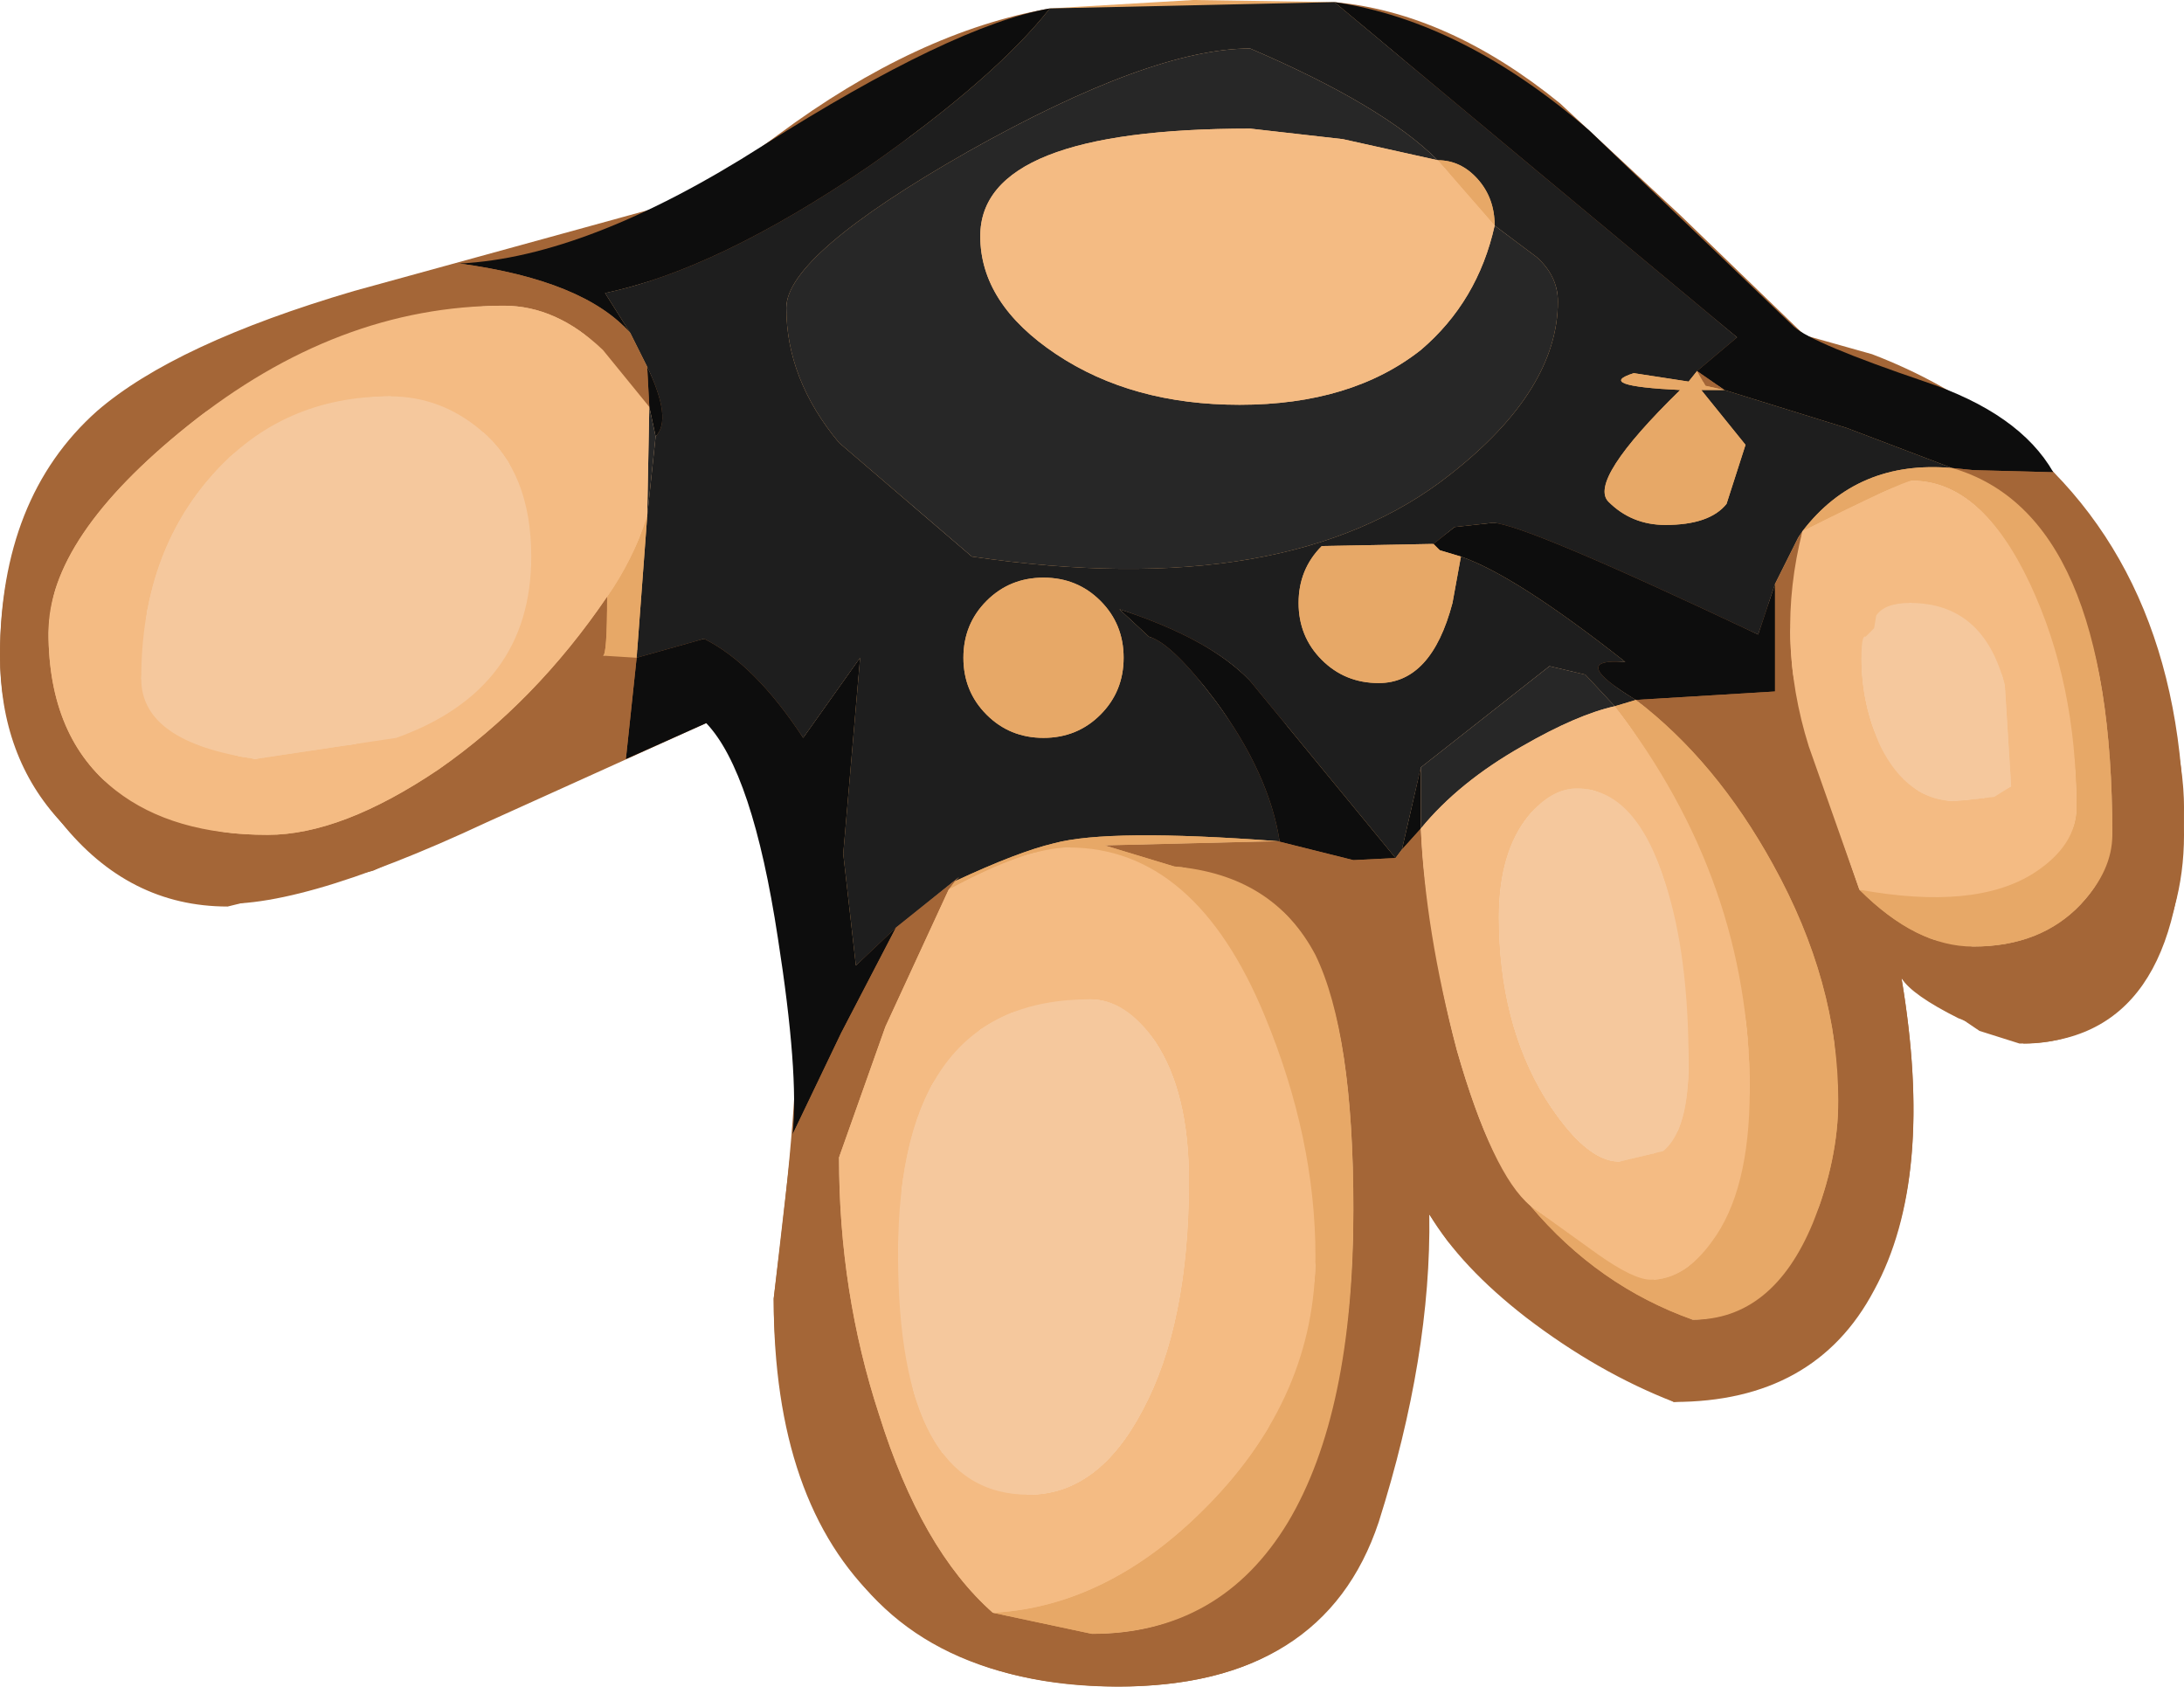 <?xml version="1.0" encoding="UTF-8" standalone="no"?>
<svg xmlns:ffdec="https://www.free-decompiler.com/flash" xmlns:xlink="http://www.w3.org/1999/xlink" ffdec:objectType="shape" height="40.0px" width="51.8px" xmlns="http://www.w3.org/2000/svg">
  <g transform="matrix(1.0, 0.0, 0.0, 1.0, 27.6, 3.15)">
    <path d="M16.5 17.95 Q17.15 18.8 18.05 19.1 L19.2 19.3 Q20.85 19.3 21.75 18.3 22.5 17.5 22.5 16.4 22.5 9.8 19.1 8.15 15.7 6.5 14.15 6.25 L12.55 5.85 Q12.8 5.2 13.6 4.85 L10.05 2.0 4.2 -3.0 4.05 -3.1 Q6.75 -2.85 9.4 -0.7 L12.25 1.95 15.2 4.8 16.8 5.25 Q18.5 5.9 19.85 6.95 24.2 10.2 24.2 16.65 24.2 18.45 23.3 19.9 22.25 21.6 20.4 21.6 L18.85 21.0 Q17.75 20.45 17.5 20.05 19.05 29.35 12.1 30.1 10.3 29.4 8.6 28.1 7.05 26.9 6.3 25.65 6.35 29.0 5.1 32.95 3.8 36.85 -1.1 36.85 -6.05 36.8 -7.9 33.3 -9.25 30.7 -9.25 27.65 -8.6 22.5 -8.75 21.05 -9.1 17.6 -9.7 15.7 -10.35 13.8 -10.85 14.0 L-16.05 16.35 Q-20.75 18.55 -22.75 18.25 -24.75 17.9 -26.15 16.35 -27.6 14.8 -27.6 12.4 -27.6 8.65 -25.3 6.6 -23.45 5.0 -19.2 3.75 L-11.2 1.55 -9.15 0.05 Q-5.85 -2.4 -2.7 -2.95 L-5.1 -0.75 -7.3 1.25 -8.65 2.4 -10.0 2.95 -13.25 3.8 -12.25 5.55 Q-11.55 6.9 -12.05 7.2 -11.9 6.75 -12.55 6.15 L-13.5 5.0 Q-14.4 4.1 -15.65 4.1 -18.3 4.1 -22.25 6.35 -26.25 8.55 -26.45 11.85 -26.65 15.1 -23.55 16.25 -20.45 17.35 -17.7 15.6 -15.0 13.85 -13.2 11.05 L-13.2 11.0 -13.3 12.4 -10.9 12.0 Q-9.85 11.7 -8.55 14.35 L-7.2 12.45 -7.55 15.95 Q-7.75 18.25 -7.3 19.75 L-6.7 19.1 -4.85 17.65 -5.1 17.95 Q-6.0 18.9 -6.85 21.2 L-7.7 24.3 Q-7.7 29.4 -6.7 31.95 -5.8 34.25 -4.05 35.1 -3.05 35.6 -1.7 35.6 0.3 35.6 1.7 34.4 4.5 32.0 4.5 25.35 4.5 20.15 2.9 18.55 2.15 17.8 -1.4 16.9 L2.75 16.8 Q1.9 14.1 0.85 13.0 L-1.05 11.3 Q1.6 12.05 2.85 13.95 4.0 15.85 5.6 17.3 L6.1 15.0 6.1 15.05 Q5.95 16.75 6.55 19.95 7.3 23.95 8.7 25.45 10.45 28.15 12.55 28.15 13.75 28.15 14.9 26.55 16.0 25.0 16.0 23.6 16.0 18.3 13.55 15.4 12.6 14.25 9.6 12.45 L10.95 12.55 Q7.7 9.5 6.1 9.95 L6.2 9.85 6.85 9.4 7.8 9.25 Q9.1 9.25 14.1 11.9 L14.25 11.35 15.15 9.45 15.15 9.4 15.15 9.45 14.8 12.35 15.4 14.7 16.5 17.95" fill="#a46637" fill-rule="evenodd" stroke="none"/>
    <path d="M4.05 -3.1 L4.2 -3.0 10.05 2.0 13.6 4.85 Q12.8 5.2 12.55 5.85 L14.15 6.25 Q15.7 6.5 19.1 8.15 22.5 9.8 22.5 16.4 22.5 17.5 21.75 18.3 20.85 19.3 19.2 19.3 L18.05 19.1 Q17.15 18.8 16.5 17.95 L20.0 17.7 Q21.65 17.1 21.65 16.0 21.65 13.85 20.8 11.45 19.65 8.25 17.75 8.25 L16.6 8.7 Q15.55 9.2 15.15 9.45 L15.15 9.4 15.15 9.45 14.25 11.35 14.1 11.9 Q9.1 9.25 7.8 9.25 L6.85 9.4 6.2 9.85 6.1 9.95 Q7.7 9.5 10.95 12.55 L9.6 12.45 Q12.6 14.25 13.55 15.4 16.0 18.3 16.0 23.6 16.0 25.0 14.9 26.55 13.75 28.15 12.55 28.15 10.45 28.15 8.7 25.45 L10.25 26.5 11.65 27.2 Q12.65 27.2 13.3 25.5 13.9 24.0 13.9 22.3 13.9 19.9 12.3 16.35 10.6 12.65 9.15 12.65 L7.6 13.7 6.1 15.05 6.1 15.0 5.6 17.3 Q4.0 15.85 2.85 13.95 1.6 12.05 -1.05 11.3 L0.85 13.0 Q1.9 14.1 2.75 16.8 L-1.4 16.9 Q2.15 17.8 2.9 18.55 4.5 20.15 4.5 25.35 4.5 32.0 1.7 34.4 0.3 35.6 -1.7 35.6 -3.05 35.6 -4.05 35.1 L-3.45 35.15 -1.2 34.7 0.85 33.5 Q1.85 32.55 2.8 29.85 3.6 27.6 3.6 26.9 L3.15 23.9 2.65 21.75 1.85 19.85 0.7 18.35 Q-1.0 17.4 -1.7 17.15 L-2.25 16.95 Q-4.0 17.15 -5.1 17.95 L-4.85 17.65 -6.7 19.1 -7.3 19.75 Q-7.75 18.25 -7.55 15.95 L-7.2 12.45 -8.55 14.35 Q-9.85 11.7 -10.9 12.0 L-13.3 12.4 -13.2 11.0 Q-12.05 9.5 -12.05 7.2 -11.55 6.9 -12.25 5.55 L-13.25 3.8 -10.0 2.95 -8.65 2.4 -7.3 1.25 -5.1 -0.75 -2.7 -2.95 0.7 -3.15 4.05 -3.1 M6.35 0.5 Q4.4 -1.75 2.05 -2.0 -0.35 -2.3 -4.65 0.45 -8.95 3.25 -8.95 4.15 -8.95 4.8 -7.05 7.4 -5.15 10.05 -4.55 10.05 L0.75 10.0 Q4.0 10.0 6.7 7.95 9.35 5.95 9.35 3.7 L6.35 0.5" fill="#e7a867" fill-rule="evenodd" stroke="none"/>
    <path d="M-12.05 7.2 Q-12.05 9.5 -13.2 11.0 L-13.2 11.05 Q-15.0 13.85 -17.7 15.6 -20.45 17.35 -23.55 16.25 -26.65 15.1 -26.45 11.85 -26.25 8.55 -22.25 6.35 -18.3 4.1 -15.65 4.1 -14.4 4.1 -13.5 5.0 L-12.55 6.15 Q-11.9 6.75 -12.05 7.2 M-5.1 17.95 Q-4.0 17.15 -2.25 16.95 L-1.7 17.15 Q-1.0 17.4 0.7 18.35 L1.85 19.85 2.65 21.75 3.15 23.9 3.6 26.9 Q3.6 27.6 2.8 29.85 1.85 32.55 0.85 33.5 L-1.2 34.7 -3.45 35.15 -4.05 35.1 Q-5.8 34.25 -6.7 31.95 -7.7 29.4 -7.7 24.3 L-6.85 21.2 Q-6.0 18.9 -5.1 17.95 M6.1 15.05 L7.6 13.7 9.15 12.65 Q10.6 12.65 12.3 16.35 13.9 19.9 13.9 22.3 13.9 24.0 13.3 25.5 12.65 27.2 11.65 27.2 L10.25 26.5 8.7 25.45 Q7.3 23.95 6.55 19.95 5.95 16.75 6.1 15.05 M15.15 9.45 Q15.55 9.2 16.6 8.7 L17.75 8.25 Q19.65 8.25 20.8 11.45 21.65 13.85 21.65 16.0 21.65 17.1 20.0 17.7 L16.5 17.95 15.4 14.7 14.8 12.35 15.15 9.45 M6.35 0.5 L9.35 3.7 Q9.35 5.95 6.7 7.95 4.0 10.0 0.75 10.0 L-4.55 10.05 Q-5.15 10.05 -7.05 7.4 -8.95 4.8 -8.95 4.15 -8.95 3.25 -4.65 0.45 -0.35 -2.3 2.05 -2.0 4.4 -1.75 6.35 0.5 M9.05 22.9 Q10.0 24.4 10.8 24.4 11.6 24.4 12.05 23.85 12.45 23.4 12.45 22.8 12.45 16.4 10.2 15.6 9.35 15.3 8.65 16.2 7.95 17.1 7.95 18.6 7.95 21.1 9.05 22.9 M17.35 15.05 Q18.0 15.85 18.5 15.85 L19.4 15.8 20.1 15.5 20.2 14.3 Q20.2 12.05 17.7 11.15 L16.55 12.45 Q16.55 14.0 17.35 15.05 M-5.25 22.25 Q-6.15 23.4 -6.15 24.1 L-6.3 26.6 -6.1 28.85 Q-5.85 30.7 -5.4 31.2 L-4.35 31.9 -3.2 32.3 Q-1.55 32.3 -0.5 30.3 0.6 28.25 0.6 24.85 0.6 22.75 -0.2 21.55 -0.85 20.55 -1.75 20.55 L-2.95 20.7 -4.1 21.0 -5.25 22.25 M-16.7 7.0 L-17.1 6.7 -17.5 6.4 -18.35 6.25 Q-19.6 6.25 -21.45 7.25 -24.1 8.7 -24.1 11.2 L-24.25 12.95 -23.35 14.1 Q-22.15 14.85 -21.5 14.85 L-19.85 14.65 -18.15 14.25 -16.35 12.55 Q-15.0 11.0 -15.0 10.05 L-15.3 8.45 Q-15.65 7.4 -15.95 7.15 L-16.7 7.0" fill="#f4bb83" fill-rule="evenodd" stroke="none"/>
    <path d="M9.05 22.9 Q7.95 21.1 7.95 18.6 7.95 17.1 8.65 16.2 9.35 15.3 10.2 15.6 12.45 16.4 12.45 22.8 12.45 23.4 12.05 23.85 11.6 24.4 10.8 24.4 10.0 24.4 9.05 22.9 M17.35 15.05 Q16.55 14.0 16.55 12.45 L17.7 11.15 Q20.2 12.05 20.2 14.3 L20.1 15.5 19.4 15.8 18.5 15.85 Q18.0 15.85 17.35 15.05 M-16.7 7.0 L-15.95 7.15 Q-15.65 7.4 -15.3 8.45 L-15.0 10.05 Q-15.0 11.0 -16.35 12.55 L-18.15 14.25 -19.85 14.65 -21.5 14.85 Q-22.15 14.85 -23.35 14.1 L-24.25 12.95 -24.1 11.2 Q-24.1 8.7 -21.45 7.25 -19.6 6.25 -18.35 6.25 L-17.5 6.4 -17.1 6.7 -16.7 7.0 M-5.25 22.25 L-4.1 21.0 -2.95 20.7 -1.75 20.55 Q-0.85 20.55 -0.2 21.55 0.6 22.75 0.6 24.85 0.6 28.25 -0.5 30.3 -1.55 32.3 -3.2 32.3 L-4.35 31.9 -5.4 31.2 Q-5.85 30.7 -6.1 28.85 L-6.3 26.6 -6.15 24.1 Q-6.15 23.4 -5.25 22.25" fill="#f5c89d" fill-rule="evenodd" stroke="none"/>
    <path d="M-2.7 -2.95 L4.05 -3.1 8.85 0.9 13.6 4.85 12.65 5.65 12.45 5.9 11.15 5.7 Q10.2 6.0 12.25 6.1 10.05 8.25 10.55 8.75 11.1 9.3 11.9 9.3 12.95 9.3 13.35 8.8 L13.8 7.4 12.75 6.1 13.3 6.1 16.2 7.0 18.7 7.95 Q16.45 7.75 15.15 9.45 L15.05 9.6 14.5 10.7 14.1 11.9 Q8.5 9.25 7.8 9.25 L6.9 9.35 6.4 9.75 3.75 9.8 Q3.2 10.35 3.2 11.15 3.2 11.95 3.75 12.5 4.3 13.05 5.1 13.05 6.35 13.05 6.85 11.15 L7.05 10.05 Q8.35 10.5 10.95 12.55 9.55 12.45 11.2 13.45 L10.7 13.6 10.0 12.85 9.15 12.65 6.1 15.05 5.65 17.0 5.5 17.2 2.05 13.0 Q1.1 12.0 -1.05 11.3 L-0.35 11.95 Q0.2 12.1 1.25 13.5 2.5 15.2 2.75 16.8 L2.7 16.8 Q-1.3 16.5 -2.6 16.85 -3.45 17.05 -4.95 17.75 L-4.85 17.65 -6.35 18.85 -7.3 19.75 -7.6 17.1 -7.2 12.45 -8.55 14.35 Q-9.7 12.6 -10.9 12.0 L-12.5 12.45 -12.25 9.1 -12.05 7.2 Q-11.65 6.8 -12.25 5.55 L-12.65 4.75 -13.25 3.8 Q-10.6 3.25 -7.0 0.8 -4.0 -1.3 -2.7 -2.95 M6.5 0.65 Q5.2 -0.65 2.05 -2.0 -0.3 -2.0 -4.65 0.45 -8.95 2.9 -8.95 4.15 -8.95 5.85 -7.7 7.35 L-4.55 10.05 Q2.95 11.15 6.8 8.1 9.35 6.1 9.35 4.0 9.35 3.4 8.85 2.95 L7.85 2.2 Q7.85 1.55 7.45 1.1 7.05 0.65 6.5 0.65 M-2.85 10.55 Q-3.65 10.55 -4.2 11.1 -4.75 11.65 -4.75 12.45 -4.75 13.25 -4.2 13.8 -3.65 14.35 -2.85 14.35 -2.05 14.35 -1.5 13.8 -0.95 13.25 -0.95 12.45 -0.95 11.65 -1.5 11.1 -2.05 10.55 -2.85 10.55" fill="#1e1e1e" fill-rule="evenodd" stroke="none"/>
    <path d="M4.05 -3.1 Q7.1 -2.65 10.1 -0.05 L14.95 4.6 Q15.4 5.0 18.05 5.9 20.3 6.65 21.1 8.05 L19.2 8.0 18.7 7.95 16.2 7.0 13.3 6.1 12.65 5.65 13.6 4.85 8.85 0.9 4.05 -3.1 M-8.8 23.75 Q-8.65 22.3 -9.15 19.1 -9.75 15.15 -10.85 14.0 L-12.75 14.85 -12.75 14.8 -12.5 12.45 -10.9 12.0 Q-9.7 12.6 -8.55 14.35 L-7.2 12.45 -7.6 17.1 -7.3 19.75 -6.35 18.85 -7.65 21.35 -8.8 23.75 M-16.7 3.1 Q-13.65 2.95 -9.5 0.3 -5.0 -2.55 -2.7 -2.95 -4.0 -1.3 -7.0 0.8 -10.6 3.25 -13.25 3.8 L-12.65 4.75 Q-13.75 3.5 -16.7 3.1 M14.5 10.7 L14.5 13.25 11.2 13.45 Q9.55 12.45 10.95 12.55 8.35 10.5 7.05 10.05 L6.55 9.9 6.4 9.75 6.9 9.35 7.8 9.25 Q8.5 9.25 14.1 11.9 L14.5 10.7 M6.1 16.5 L5.65 17.0 6.1 15.05 6.1 16.5 M5.5 17.2 L4.5 17.25 2.7 16.8 2.75 16.8 Q2.5 15.2 1.25 13.5 0.2 12.1 -0.35 11.95 L-1.05 11.3 Q1.1 12.0 2.05 13.0 L5.5 17.2 M-12.25 5.55 Q-11.65 6.8 -12.05 7.2 L-12.2 6.5 -12.25 5.55" fill="#0d0d0d" fill-rule="evenodd" stroke="none"/>
    <path d="M6.5 0.65 L4.25 0.15 2.05 -0.1 Q-4.35 -0.1 -4.35 2.45 -4.35 4.05 -2.55 5.25 -0.75 6.45 1.8 6.45 4.45 6.45 6.1 5.15 7.45 4.0 7.85 2.2 L8.85 2.95 Q9.35 3.4 9.35 4.0 9.35 6.1 6.8 8.1 2.95 11.15 -4.55 10.05 L-7.7 7.35 Q-8.95 5.85 -8.95 4.15 -8.95 2.9 -4.65 0.45 -0.3 -2.0 2.05 -2.0 5.2 -0.65 6.5 0.65 M6.1 15.05 L9.15 12.65 10.0 12.85 10.7 13.6 Q9.8 13.8 8.5 14.55 7.0 15.4 6.1 16.5 L6.1 15.05 M-12.05 7.2 L-12.25 9.1 -12.2 6.5 -12.05 7.2" fill="#272727" fill-rule="evenodd" stroke="none"/>
    <path d="M21.1 8.05 Q22.15 9.25 23.1 11.65 24.2 14.25 24.2 16.0 24.2 21.6 20.3 21.6 L19.35 21.3 17.5 20.05 Q18.3 24.8 16.85 27.45 15.45 30.1 12.1 30.1 8.2 27.75 6.75 26.3 L6.3 25.65 Q5.6 32.35 4.2 34.55 2.7 36.85 -1.1 36.85 -4.65 36.85 -6.75 34.85 -9.25 32.5 -9.25 27.65 L-8.8 23.75 -7.65 21.35 -6.35 18.85 -4.85 17.65 -4.95 17.75 -5.1 17.95 -6.6 21.2 -7.7 24.3 Q-7.7 27.5 -6.75 30.4 -5.75 33.6 -4.05 35.1 L-1.7 35.6 Q1.35 35.6 2.95 32.95 4.5 30.35 4.5 25.55 4.5 21.35 3.6 19.5 2.6 17.6 0.25 17.4 L-1.4 16.9 2.7 16.8 4.5 17.25 5.5 17.2 5.65 17.0 6.1 16.5 Q6.2 18.9 6.95 21.75 7.8 24.7 8.7 25.45 10.3 27.35 12.55 28.15 14.45 28.15 15.4 25.85 16.0 24.35 16.0 22.95 16.0 20.15 14.45 17.35 13.1 14.9 11.2 13.45 L14.5 13.25 14.5 10.7 15.05 9.6 15.15 9.45 Q14.5 12.0 15.3 14.55 L16.5 17.95 Q17.85 19.3 19.2 19.3 20.8 19.3 21.75 18.3 22.5 17.5 22.5 16.65 22.5 9.05 18.7 7.95 L19.2 8.0 21.1 8.05 M-12.75 14.8 L-18.75 17.5 -22.2 18.35 Q-24.55 18.35 -26.15 16.35 -27.6 14.6 -27.6 12.4 -27.6 8.35 -24.65 6.3 -22.8 5.0 -16.7 3.1 -13.75 3.5 -12.65 4.75 L-12.25 5.55 -12.2 6.5 -13.3 5.15 Q-14.4 4.1 -15.65 4.1 -19.6 4.1 -23.15 6.95 -26.45 9.6 -26.45 11.85 -26.45 14.35 -24.85 15.6 -23.5 16.65 -21.25 16.65 -19.5 16.65 -17.2 15.1 -14.9 13.5 -13.2 11.0 -13.2 12.4 -13.3 12.4 L-12.5 12.45 -12.75 14.8 M12.65 5.65 L13.3 6.1 12.85 6.0 12.65 5.65" fill="#a46637" fill-rule="evenodd" stroke="none"/>
    <path d="M18.7 7.95 Q22.5 9.05 22.5 16.65 22.5 17.5 21.75 18.3 20.8 19.3 19.2 19.3 17.85 19.3 16.5 17.95 19.25 18.45 20.65 17.55 21.65 16.9 21.65 16.0 21.65 13.05 20.55 10.7 19.4 8.25 17.75 8.25 17.55 8.25 15.15 9.45 16.45 7.75 18.7 7.95 M11.2 13.45 Q13.1 14.9 14.45 17.35 16.0 20.15 16.0 22.95 16.0 24.35 15.4 25.85 14.45 28.15 12.55 28.15 10.3 27.35 8.7 25.45 L10.3 26.6 Q11.15 27.2 11.55 27.2 12.35 27.2 13.0 26.3 13.9 25.1 13.9 22.7 13.9 17.75 10.7 13.6 L11.2 13.45 M2.7 16.8 L-1.4 16.9 0.25 17.4 Q2.6 17.6 3.6 19.5 4.5 21.35 4.5 25.55 4.5 30.35 2.95 32.95 1.35 35.6 -1.7 35.6 L-4.05 35.1 Q-1.3 34.95 1.05 32.55 3.6 29.95 3.6 26.65 3.6 23.85 2.4 20.95 0.75 16.95 -2.25 16.95 -3.25 16.95 -5.1 17.95 L-4.95 17.75 Q-3.45 17.05 -2.6 16.85 -1.3 16.5 2.7 16.8 M13.3 6.1 L12.75 6.1 13.8 7.4 13.35 8.8 Q12.95 9.3 11.9 9.3 11.1 9.3 10.55 8.75 10.05 8.25 12.25 6.1 10.2 6.0 11.15 5.7 L12.45 5.9 12.65 5.65 12.85 6.0 13.3 6.1 M6.4 9.75 L6.55 9.9 7.05 10.05 6.85 11.15 Q6.35 13.05 5.1 13.05 4.3 13.05 3.75 12.5 3.2 11.95 3.2 11.15 3.2 10.35 3.75 9.8 L6.4 9.75 M7.85 2.2 L6.5 0.65 Q7.05 0.65 7.45 1.1 7.85 1.55 7.85 2.2 M-2.85 10.55 Q-2.05 10.55 -1.5 11.1 -0.95 11.65 -0.95 12.45 -0.95 13.25 -1.5 13.8 -2.05 14.35 -2.85 14.35 -3.65 14.35 -4.2 13.8 -4.75 13.25 -4.75 12.45 -4.75 11.65 -4.2 11.1 -3.65 10.55 -2.85 10.55 M-12.25 9.1 L-12.5 12.45 -13.3 12.4 Q-13.2 12.4 -13.2 11.0 -12.6 10.15 -12.25 9.1" fill="#e7a867" fill-rule="evenodd" stroke="none"/>
    <path d="M16.5 17.95 L15.3 14.55 Q14.5 12.0 15.15 9.45 17.55 8.25 17.75 8.25 19.4 8.25 20.55 10.7 21.65 13.05 21.65 16.0 21.65 16.9 20.65 17.55 19.25 18.45 16.5 17.95 M8.7 25.45 Q7.8 24.7 6.95 21.75 6.2 18.9 6.1 16.5 7.0 15.4 8.5 14.55 9.8 13.8 10.7 13.6 13.9 17.75 13.9 22.7 13.9 25.1 13.0 26.3 12.35 27.2 11.55 27.2 11.15 27.2 10.3 26.6 L8.7 25.45 M-4.05 35.1 Q-5.75 33.6 -6.75 30.4 -7.7 27.5 -7.7 24.3 L-6.6 21.2 -5.1 17.95 Q-3.25 16.95 -2.25 16.95 0.75 16.95 2.4 20.95 3.6 23.85 3.6 26.65 3.6 29.95 1.05 32.55 -1.3 34.95 -4.05 35.1 M16.85 11.75 L16.65 11.95 Q16.55 11.9 16.55 12.45 16.55 13.55 17.0 14.55 17.65 15.85 18.8 15.85 L19.7 15.75 20.1 15.5 19.95 13.1 Q19.45 11.15 17.7 11.15 17.1 11.15 16.9 11.45 L16.85 11.75 M7.85 2.2 Q7.45 4.0 6.1 5.15 4.45 6.45 1.8 6.45 -0.75 6.45 -2.55 5.25 -4.35 4.05 -4.35 2.45 -4.35 -0.1 2.05 -0.1 L4.25 0.15 6.5 0.65 7.85 2.2 M9.8 15.55 Q9.2 15.55 8.65 16.2 7.95 17.05 7.95 18.6 7.95 21.1 9.05 22.9 10.0 24.4 10.8 24.4 L11.85 24.15 Q12.45 23.65 12.45 22.05 12.45 19.5 11.9 17.8 11.2 15.55 9.8 15.55 M-18.35 6.25 Q-20.9 6.25 -22.55 8.1 -24.25 10.0 -24.25 12.95 -24.25 14.45 -21.55 14.85 L-18.2 14.35 Q-15.0 13.2 -15.0 10.05 -15.0 8.05 -16.2 7.05 -17.15 6.25 -18.35 6.25 M-12.25 9.1 Q-12.6 10.15 -13.2 11.0 -14.9 13.5 -17.2 15.1 -19.5 16.65 -21.25 16.65 -23.5 16.65 -24.85 15.6 -26.45 14.35 -26.45 11.85 -26.45 9.6 -23.15 6.95 -19.6 4.1 -15.65 4.1 -14.4 4.1 -13.3 5.15 L-12.2 6.5 -12.25 9.1 M-1.75 20.55 Q-6.3 20.55 -6.3 26.6 -6.3 32.3 -3.2 32.3 -1.55 32.3 -0.5 30.3 0.6 28.25 0.6 24.85 0.6 22.75 -0.2 21.55 -0.9 20.55 -1.75 20.55" fill="#f4bb83" fill-rule="evenodd" stroke="none"/>
    <path d="M16.85 11.75 L16.9 11.45 Q17.1 11.15 17.7 11.15 19.45 11.15 19.95 13.1 L20.1 15.5 19.7 15.75 18.8 15.85 Q17.65 15.85 17.0 14.55 16.55 13.55 16.55 12.45 16.55 11.9 16.65 11.95 L16.85 11.75 M9.8 15.55 Q11.2 15.55 11.9 17.8 12.45 19.5 12.45 22.05 12.45 23.65 11.85 24.15 L10.8 24.4 Q10.0 24.4 9.05 22.9 7.95 21.1 7.95 18.6 7.95 17.05 8.65 16.2 9.2 15.55 9.8 15.55 M-18.35 6.25 Q-17.15 6.25 -16.2 7.05 -15.0 8.05 -15.0 10.05 -15.0 13.2 -18.2 14.35 L-21.55 14.85 Q-24.25 14.45 -24.25 12.95 -24.25 10.0 -22.55 8.1 -20.9 6.25 -18.35 6.25 M-1.75 20.55 Q-0.9 20.55 -0.2 21.55 0.6 22.75 0.6 24.85 0.6 28.25 -0.5 30.3 -1.55 32.3 -3.2 32.3 -6.3 32.3 -6.3 26.6 -6.3 20.55 -1.75 20.55" fill="#f5c89d" fill-rule="evenodd" stroke="none"/>
  </g>
</svg>
